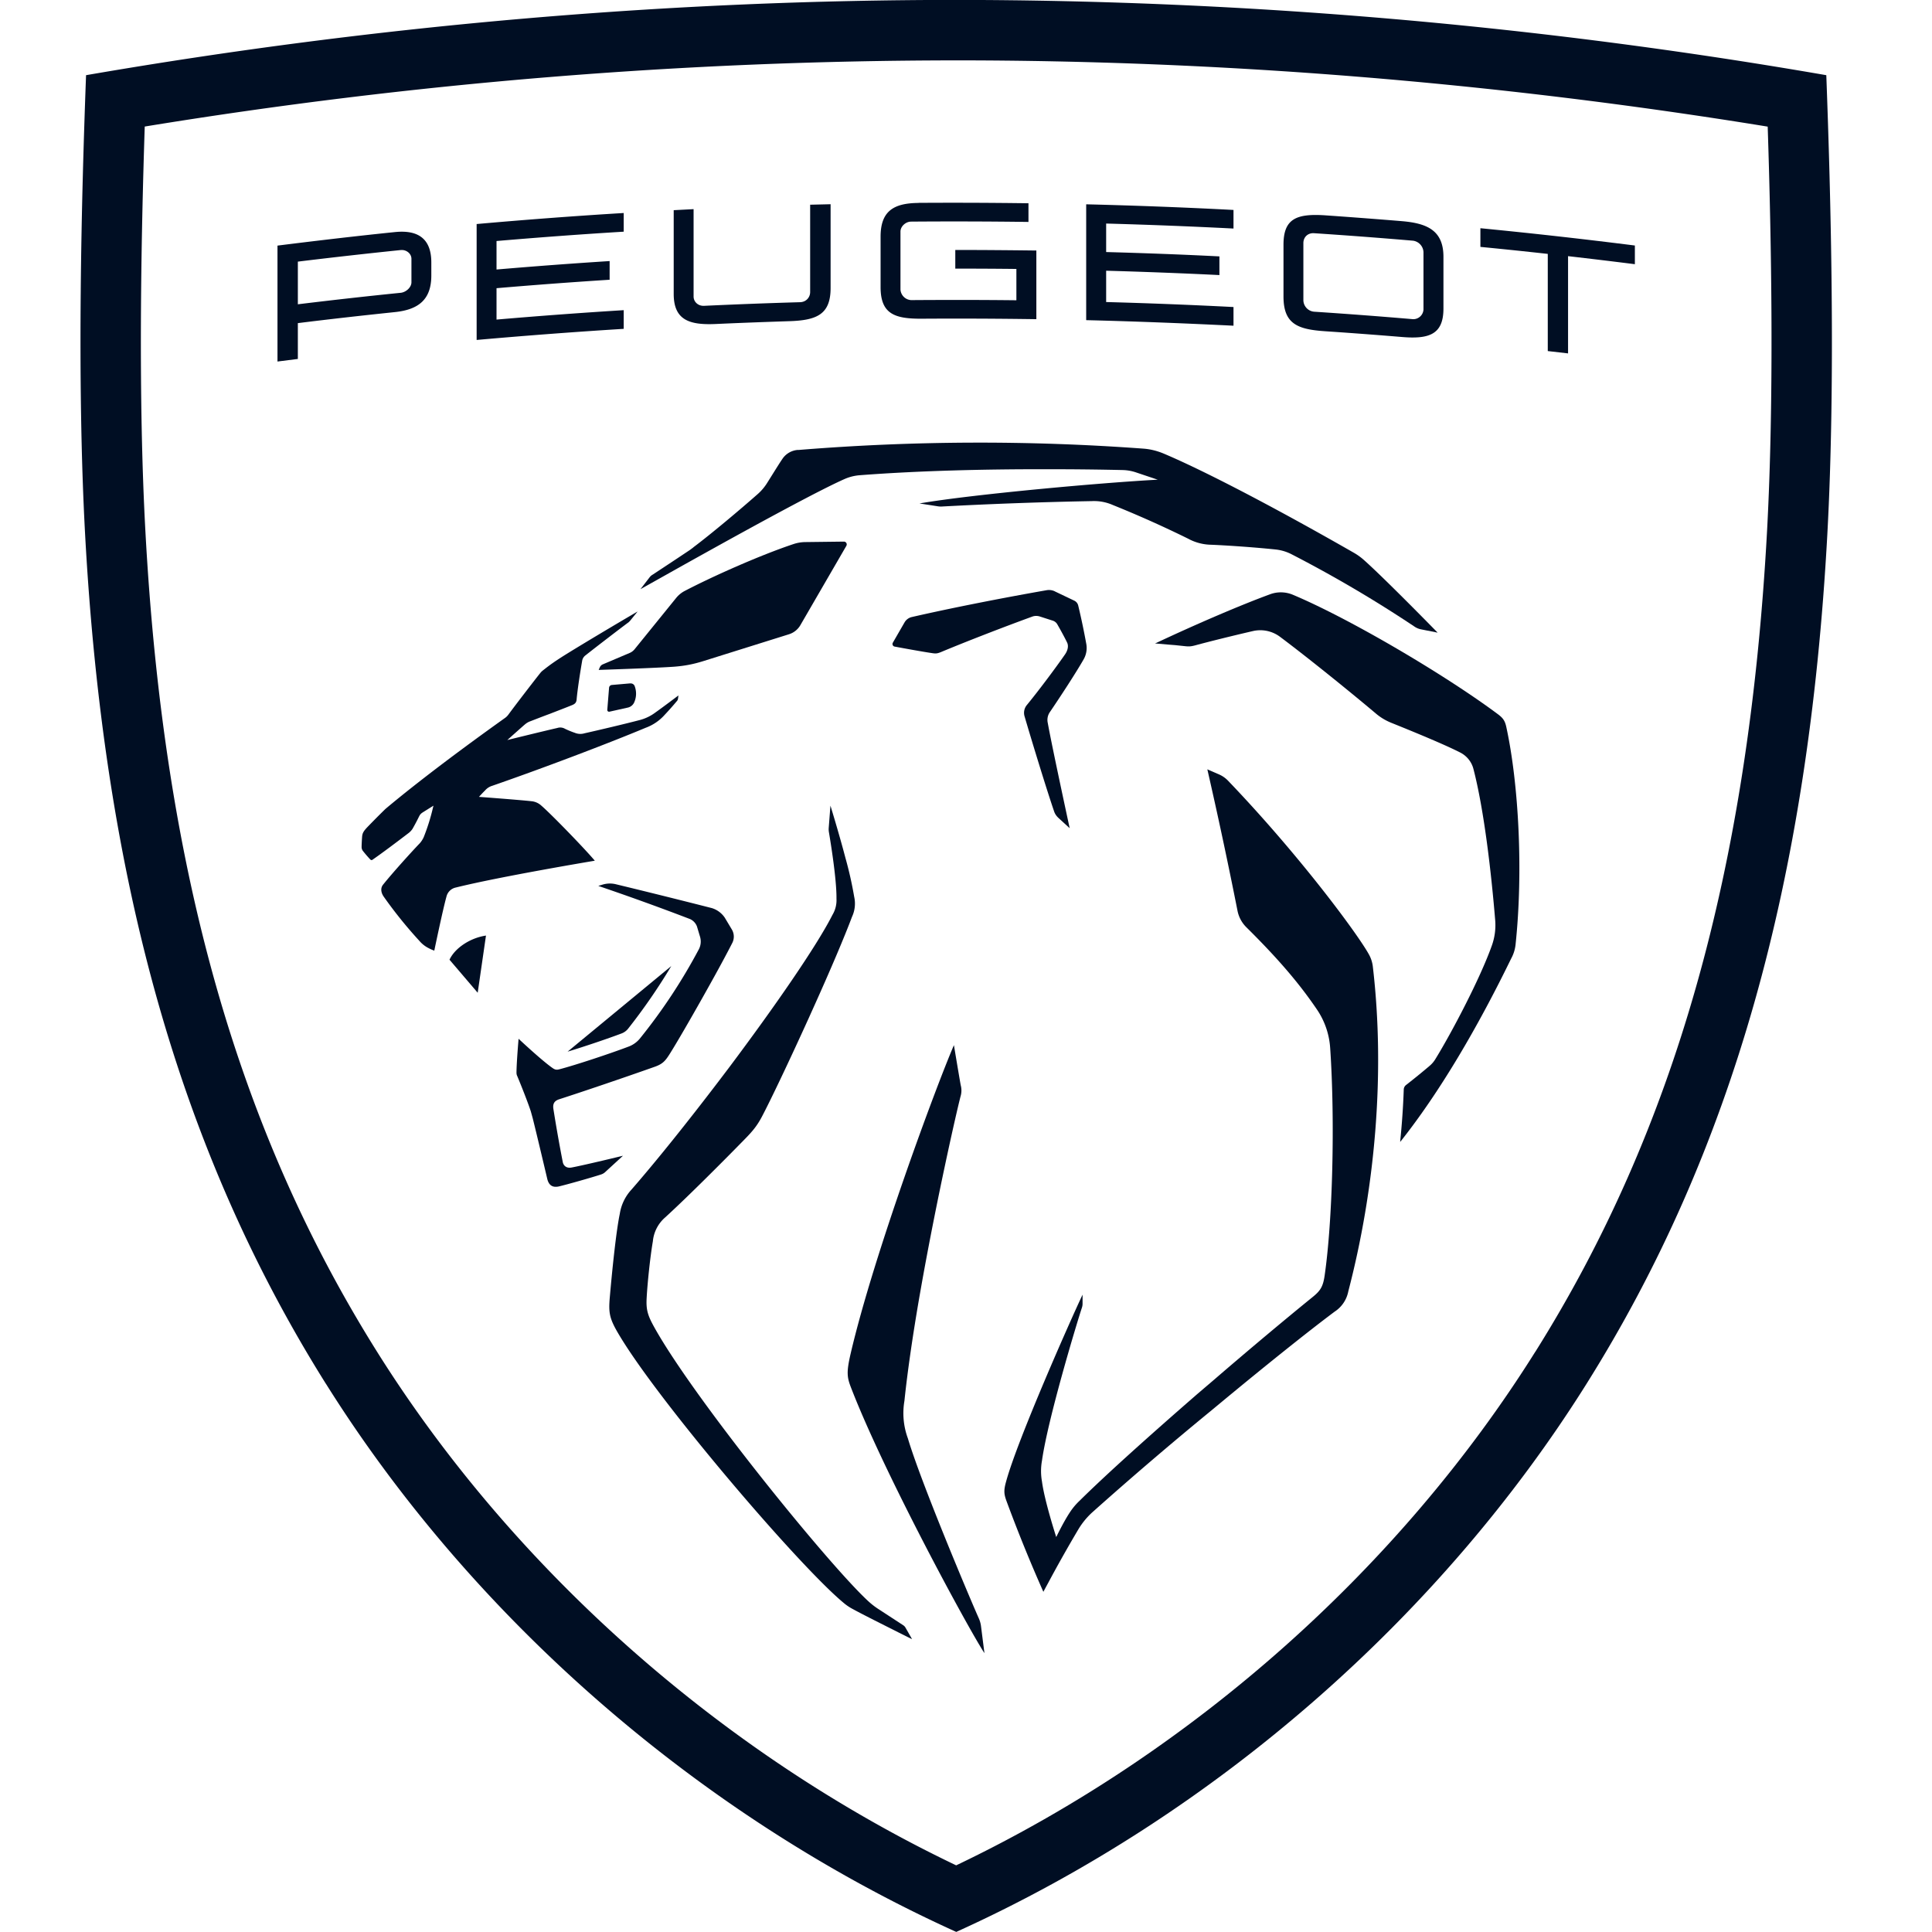 <svg viewBox="0 0 24 24" fill="none" xmlns="http://www.w3.org/2000/svg"><path d="M11.412 2.52c.455-.003.91-.001 1.364.005v.232a68.888 68.888 0 0 0-1.458-.004c-.066 0-.132.058-.132.124v.72a.14.14 0 0 0 .132.131c.436-.003.872-.003 1.308.002v-.389a61.555 61.555 0 0 0-.759-.004v-.232c.336 0 .671.003 1.007.007v.853a67.287 67.287 0 0 0-1.415-.006c-.345.003-.52-.057-.52-.393V2.94c0-.313.156-.417.473-.419ZM10.318 3.578V2.537l-.254.006v1.085c0 .066-.05.124-.125.126a67.03 67.03 0 0 0-1.192.045c-.075.004-.131-.05-.131-.116V2.598l-.247.013v1.04c0 .327.197.388.52.374.303-.014.606-.025.909-.035.348-.01.52-.083.52-.412ZM13.493 2.538c.61.015 1.22.038 1.83.07v.231a67.323 67.323 0 0 0-1.582-.062v.354c.469.013.938.03 1.407.054v.232c-.469-.023-.938-.041-1.407-.054v.389a65.78 65.78 0 0 1 1.582.062v.232c-.61-.03-1.22-.054-1.83-.069V2.538ZM7.748 2.646v.232c-.527.032-1.054.071-1.58.116v.354c.468-.04.936-.075 1.405-.105v.232c-.469.03-.937.065-1.405.105v.39a66.003 66.003 0 0 1 1.58-.117v.232c-.61.038-1.219.084-1.827.138v-1.44c.608-.054 1.217-.1 1.827-.137ZM20.31 3.05a67.712 67.712 0 0 0-1.92-.215v.232c.279.027.558.056.837.087v1.207l.252.029V3.182c.277.032.554.065.83.1V3.05Z" fill="#000E23"></path><path fill-rule="evenodd" clip-rule="evenodd" d="M5.358 3.422V3.26c0-.294-.163-.407-.453-.377-.487.05-.972.107-1.458.168v1.44l.253-.032v-.445c.401-.05.803-.095 1.205-.137.29-.03.453-.152.453-.454Zm-.378-.316h.007c.063-.003.124.045.124.109v.292c0 .062-.066.122-.131.13-.427.043-.854.091-1.28.143v-.53c.426-.052.853-.1 1.28-.144ZM17.412 2.747c-.316-.026-.632-.05-.948-.072-.36-.024-.52.042-.52.365v.643c0 .342.175.409.52.432.316.021.632.045.948.071.34.029.519-.03.519-.353V3.19c0-.33-.206-.417-.52-.443Zm-1.221.986V3.02c0-.075.056-.128.132-.123.41.027.82.058 1.23.093a.15.15 0 0 1 .13.143v.712a.127.127 0 0 1-.13.12c-.41-.035-.82-.066-1.23-.093a.146.146 0 0 1-.132-.14Z" fill="#000E23"></path><path d="M9.914 5.59a27.79 27.79 0 0 1 4.288-.017c.086.006.17.027.25.06.499.21 1.382.67 2.365 1.233a.742.742 0 0 1 .122.087c.26.23.92.906.92.906l-.206-.041a.217.217 0 0 1-.08-.033 15.72 15.72 0 0 0-1.533-.902.563.563 0 0 0-.193-.057c-.248-.026-.583-.05-.802-.059a.62.62 0 0 1-.287-.076 13.685 13.685 0 0 0-.935-.418.58.58 0 0 0-.26-.048 53.24 53.24 0 0 0-1.86.067.232.232 0 0 1-.049-.002l-.232-.036c.659-.114 2.286-.26 2.96-.295l-.274-.092a.564.564 0 0 0-.165-.028 40.88 40.88 0 0 0-.893-.01h-.144c-.64 0-1.462.016-2.22.074a.58.58 0 0 0-.193.047c-.306.135-1.054.541-1.803.958l-.167.093-.567.318.111-.144a.13.13 0 0 1 .043-.038l.236-.156.077-.051.15-.1.036-.027.008-.007c.226-.17.582-.47.794-.657a.63.63 0 0 0 .122-.145c.07-.111.144-.232.19-.299a.253.253 0 0 1 .19-.106ZM7.83 8.49a.052.052 0 0 1 .053.03.265.265 0 0 1-.007.21.114.114 0 0 1-.073.059l-.233.052a.022.022 0 0 1-.026-.023l.022-.274a.038.038 0 0 1 .034-.035l.23-.02Z" fill="#000E23"></path><path d="M10.514 6.78a.035.035 0 0 0-.03-.052l-.486.006a.481.481 0 0 0-.136.023c-.422.14-1.025.41-1.364.588a.344.344 0 0 0-.101.086l-.513.633a.161.161 0 0 1-.064.048l-.332.141a.07.07 0 0 0-.036.035l-.015.034s.702-.023.938-.04c.13-.01.234-.03.357-.068l1.066-.334a.251.251 0 0 0 .148-.12l.568-.98ZM16.062 7.389a.386.386 0 0 0-.284-.007c-.336.123-.873.35-1.43.612h.012l.173.015.064.005.114.012c.06.007.083.005.14-.01.172-.047.476-.122.715-.177a.409.409 0 0 1 .334.071c.328.245.855.67 1.192.954.059.05.125.089.196.117.514.207.74.31.855.369.08.042.139.116.161.204.134.516.223 1.308.27 1.88a.749.749 0 0 1-.041.31c-.145.41-.504 1.092-.705 1.417a.339.339 0 0 1-.072.082 8.735 8.735 0 0 1-.289.235.073.073 0 0 0-.029.057 9.65 9.65 0 0 1-.044.64v.01c.493-.62.962-1.423 1.378-2.277a.462.462 0 0 0 .055-.175c.097-.915.038-2.002-.116-2.706-.017-.076-.042-.109-.105-.156-.658-.49-1.84-1.186-2.544-1.482ZM8.34 11.999a7.34 7.34 0 0 1-.54.783.19.19 0 0 1-.079.056c-.172.065-.459.162-.67.226L8.34 12ZM5.934 12.333l.103-.711c-.203.03-.39.161-.453.3l.35.41Z" fill="#000E23"></path><path d="m7.921 7.596-.096.118a.77.77 0 0 0-.015.015c-.085.062-.439.334-.534.41a.107.107 0 0 0-.045.075c-.021.12-.057.348-.068.475-.003.037-.019.055-.056.07-.089.036-.186.073-.281.11-.082.03-.163.062-.236.09a.207.207 0 0 0-.063.035c-.016.012-.225.199-.225.199s.455-.112.622-.15a.117.117 0 0 1 .094.01c.034.017.091.04.122.05a.18.18 0 0 0 .122.006c.188-.042.504-.117.672-.161a.562.562 0 0 0 .21-.099c.08-.056.284-.21.284-.21l-.006.043a.057.057 0 0 1-.016.03 3.845 3.845 0 0 1-.15.169.586.586 0 0 1-.236.16c-.478.2-1.295.509-1.907.721a.188.188 0 0 0-.087.057c-.033.032-.076.08-.076.08s.5.037.652.054a.21.21 0 0 1 .123.055c.125.108.54.536.664.684 0 0-1.18.197-1.726.333a.151.151 0 0 0-.117.114c-.045.159-.151.67-.151.67s-.038-.012-.091-.042a.37.37 0 0 1-.095-.08 5.463 5.463 0 0 1-.444-.551c-.03-.045-.043-.102-.005-.148.11-.137.333-.386.456-.514a.315.315 0 0 0 .047-.073 2.54 2.54 0 0 0 .115-.366l.006-.024v-.003l-.002.002-.123.077c-.032.02-.04.03-.054.057a2.535 2.535 0 0 1-.081.153.226.226 0 0 1-.044.048c-.157.12-.33.25-.454.336-.008.006-.019.003-.026-.004a1.596 1.596 0 0 1-.093-.108.078.078 0 0 1-.015-.046c0-.032.003-.086.006-.127.004-.049.018-.072.077-.133.066-.068.137-.14.213-.214.185-.156.651-.535 1.485-1.13a.184.184 0 0 0 .041-.04c.088-.12.336-.442.398-.519a.18.18 0 0 1 .03-.03c.097-.077.146-.11.245-.174.233-.146.682-.413.934-.56ZM13.104 7.346A.17.17 0 0 0 13 7.332c-.588.103-1.206.226-1.673.333a.14.14 0 0 0-.09.066l-.146.253a.032.032 0 0 0-.004.014c0 .006 0 .01.003.016a.032.032 0 0 0 .023.018c.122.023.372.068.458.08.053.009.07.007.114-.01.296-.124.78-.312 1.14-.443.028-.01.06-.01.088-.002l.165.053a.1.1 0 0 1 .057.047c.046.08.093.167.121.225.02.041.009.096-.025.146-.123.177-.332.456-.475.63a.152.152 0 0 0-.029.139c.085.291.268.891.366 1.178.011.035.03.062.057.087l.138.126s-.22-1.015-.272-1.306a.173.173 0 0 1 .021-.129c.116-.17.323-.485.423-.66a.284.284 0 0 0 .035-.19 8.68 8.68 0 0 0-.101-.481.09.09 0 0 0-.048-.06l-.243-.116ZM10.475 10.555c-.078-.285-.159-.547-.159-.547l-.021.273a.224.224 0 0 0 .002.056c.02.119.097.587.094.827a.353.353 0 0 1-.05.201c-.195.386-.719 1.143-1.287 1.9l-.132.174c-.376.493-.76.974-1.077 1.338a.572.572 0 0 0-.146.303c-.043.204-.092.668-.124 1.037-.017.199-.004.267.122.476.504.84 2.22 2.85 2.78 3.316.036.031.076.058.118.08.102.056.297.154.46.236l.107.054.11.055.036.018.022.01-.083-.145a.082.082 0 0 0-.023-.025l-.3-.196a.935.935 0 0 1-.132-.1c-.478-.435-2.156-2.5-2.659-3.399-.084-.15-.109-.221-.1-.373.009-.173.043-.507.077-.703a.448.448 0 0 1 .152-.297c.285-.26.746-.723.986-.969.106-.107.159-.175.215-.28.113-.214.347-.707.579-1.218l.081-.18c.189-.42.365-.832.461-1.088a.388.388 0 0 0 .027-.249 4.725 4.725 0 0 0-.109-.484l-.027-.101ZM14.998 9.557l.145.063a.35.35 0 0 1 .114.08c.89.929 1.6 1.893 1.743 2.147a.41.41 0 0 1 .053.153c.16 1.356.022 2.792-.304 4.042a.388.388 0 0 1-.17.252c-.35.262-.87.68-1.387 1.108l-.163.135a45.785 45.785 0 0 0-1.466 1.255.944.944 0 0 0-.163.199 17.22 17.22 0 0 0-.386.685l-.025.046-.028.052a19.088 19.088 0 0 1-.46-1.133c-.029-.082-.034-.126-.003-.236.142-.524.818-2.046.95-2.322v.113a.154.154 0 0 1-.008.048c-.06.18-.423 1.38-.496 1.9a.726.726 0 0 0 0 .261c.032.243.177.689.177.689s.086-.18.166-.302a.801.801 0 0 1 .127-.152c.325-.322.88-.819 1.456-1.32l.205-.175c.443-.382.885-.752 1.235-1.036.09-.074.125-.123.145-.263.1-.689.13-1.926.069-2.826a.964.964 0 0 0-.162-.476c-.22-.325-.482-.632-.88-1.026a.396.396 0 0 1-.11-.208 61.477 61.477 0 0 0-.374-1.753ZM7.649 10.984a.313.313 0 0 0-.17.007l-.047.014c.382.13.762.267 1.14.412a.164.164 0 0 1 .086.092l.038.127a.208.208 0 0 1-.014.155 6.95 6.95 0 0 1-.733 1.11.331.331 0 0 1-.14.1c-.237.09-.67.233-.86.282-.037.01-.056.005-.087-.017-.137-.096-.42-.362-.42-.362s-.025.29-.026.42c0 .013.002.028.008.04.048.114.134.331.17.442l.023.083c.048.19.18.75.18.75.019.086.067.115.142.1.096-.022.404-.109.53-.15a.137.137 0 0 0 .052-.032l.218-.2s-.463.113-.637.146c-.066.013-.102-.023-.111-.067a18.814 18.814 0 0 1-.116-.657c-.011-.066.01-.103.07-.123.294-.095.79-.263 1.188-.404.103-.036.135-.077.193-.17.087-.139.241-.405.396-.68l.084-.15c.112-.2.217-.394.29-.537a.173.173 0 0 0-.005-.169l-.088-.147a.3.3 0 0 0-.159-.118 98.022 98.022 0 0 0-1.195-.297Z" fill="#000E23"></path><path d="M11.85 12.983s.064.385.084.496a.254.254 0 0 1-.002.142c-.052.2-.29 1.25-.482 2.325l-.03.17c-.078.453-.145.903-.185 1.287a.903.903 0 0 0 .043.465c.163.548.767 1.98.883 2.24.013.03.021.06.025.09l.043.338c-.193-.292-1.245-2.228-1.658-3.3-.049-.127-.058-.189-.004-.421.287-1.232 1.064-3.325 1.283-3.832Z" fill="#000E23"></path><path fill-rule="evenodd" clip-rule="evenodd" d="M4.049 17.19c1.801 2.873 4.59 5.342 7.83 6.809 3.239-1.467 6.028-3.936 7.829-6.808 1.807-2.88 2.757-6.235 2.992-10.557.105-1.938.042-4.222-.013-5.7a63.61 63.61 0 0 0-10.809-.935c-3.496 0-7.125.299-10.809.935-.055 1.478-.117 3.762-.012 5.7.235 4.322 1.185 7.676 2.992 10.557Zm15.023-.398c-1.665 2.656-4.22 4.96-7.194 6.38-2.972-1.42-5.528-3.724-7.194-6.38-1.723-2.747-2.649-5.97-2.878-10.198-.09-1.655-.055-3.578-.008-5.022A62.777 62.777 0 0 1 11.878.75c3.264 0 6.646.264 10.081.823.047 1.444.081 3.367-.008 5.022-.23 4.228-1.155 7.451-2.879 10.198Z" fill="#000E23"></path></svg>
